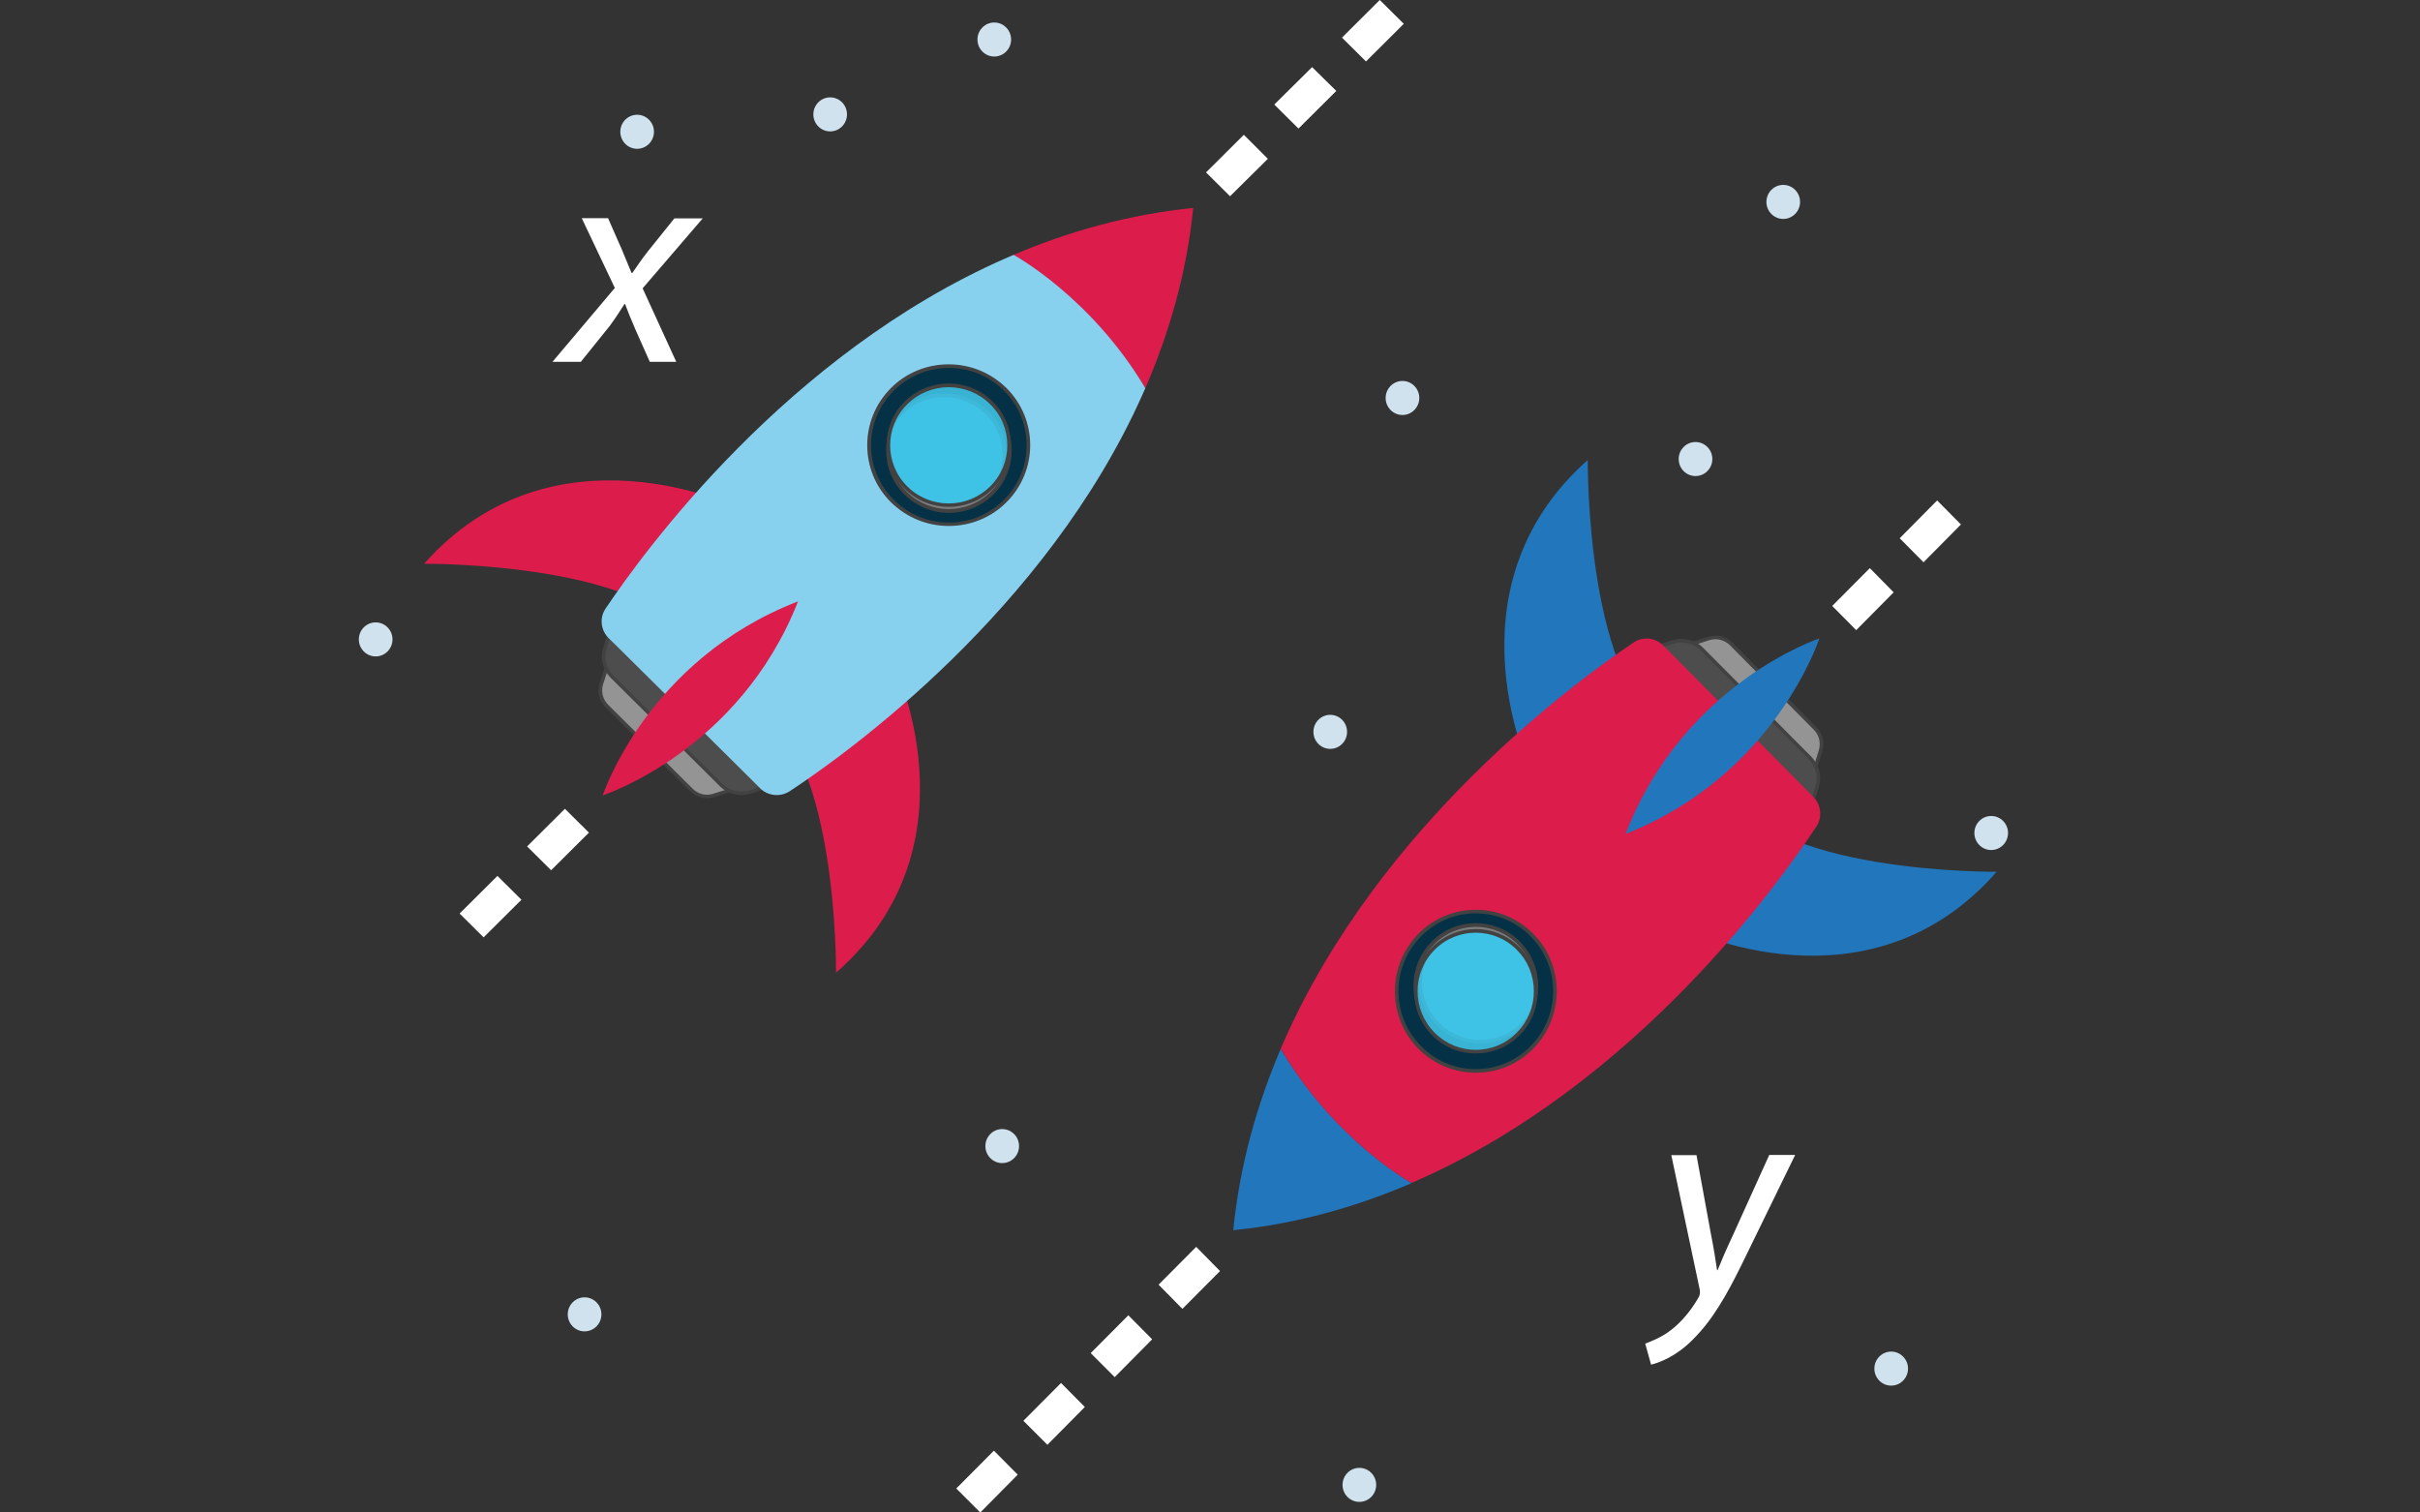 <?xml version="1.0" encoding="utf-8"?>
<!-- Generator: Adobe Illustrator 25.1.0, SVG Export Plug-In . SVG Version: 6.00 Build 0)  -->
<svg version="1.1" id="Layer_1" xmlns="http://www.w3.org/2000/svg" xmlns:xlink="http://www.w3.org/1999/xlink" x="0px" y="0px"
	 viewBox="0 0 128 80" style="enable-background:new 0 0 128 80;" xml:space="preserve">
<rect x="0" y="0" width="128" height="80" fill="#333333" stroke="none"/>
<style type="text/css">
	.st0{fill-rule:evenodd;clip-rule:evenodd;fill:#FFFFFF;}
	.st1{fill:#949494;}
	.st2{fill:#424242;}
	.st3{fill:#4D4D4D;}
	.st4{fill:#DC1C4B;}
	.st5{fill:#87D1EE;}
	.st6{fill:#043146;}
	.st7{fill:#7C7C7C;}
	.st8{fill:#3EC2E5;}
	.st9{opacity:0.08;}
	.st10{fill:#2276BC;}
	.st11{fill:#D0E2EE;}
	.st12{fill:#FFFFFF;}
</style>
<g>
	<g>
		<g>
			<g>
				<g>
					<polygon class="st0" points="27.88,44.77 29.15,46.03 31.15,44.04 29.88,42.78 					"/>
					<polygon class="st0" points="24.31,48.32 25.58,49.58 27.58,47.59 26.31,46.33 					"/>
				</g>
				<g>
					<polygon class="st0" points="63.79,9.12 65.06,10.38 67.06,8.4 65.79,7.13 					"/>
				</g>
				<g>
					<polygon class="st0" points="70.98,1.99 72.25,3.25 74.25,1.26 72.98,0 					"/>
					<polygon class="st0" points="67.4,5.53 68.68,6.8 70.68,4.81 69.4,3.55 					"/>
				</g>
			</g>
			<g>
				<g>
					<g>
						<path class="st1" d="M32.12,35.18l-0.31,0.98c-0.13,0.42-0.02,0.87,0.29,1.18l2.23,2.22l0,0l2.23,2.22
							c0.31,0.31,0.77,0.42,1.19,0.29l0.99-0.31L32.12,35.18z"/>
						<path class="st2" d="M31.66,36.52c0-0.13,0.02-0.26,0.06-0.39L32.08,35l6.85,6.8l-1.14,0.36c-0.46,0.14-0.95,0.02-1.29-0.31
							l-4.47-4.44C31.79,37.17,31.66,36.85,31.66,36.52z M32.17,35.36l-0.27,0.83c-0.12,0.38-0.02,0.8,0.27,1.09l4.47,4.44
							c0.29,0.29,0.71,0.39,1.09,0.26l0.84-0.26L32.17,35.36z"/>
					</g>
					<g>
						<path class="st3" d="M32.4,33.01L32,34.27c-0.17,0.54-0.03,1.13,0.37,1.52l2.88,2.86l0,0l2.88,2.86
							c0.4,0.4,0.99,0.54,1.54,0.37l1.27-0.4L32.4,33.01z"/>
						<path class="st2" d="M31.83,34.73c0-0.16,0.03-0.33,0.08-0.49l0.45-1.41l8.76,8.7l-1.42,0.45c-0.58,0.18-1.2,0.03-1.63-0.4
							l-5.76-5.72C32,35.56,31.83,35.15,31.83,34.73z M32.45,33.19l-0.36,1.11c-0.16,0.51-0.03,1.05,0.35,1.43l5.76,5.72
							c0.38,0.37,0.93,0.51,1.44,0.35l1.12-0.35L32.45,33.19z"/>
					</g>
				</g>
				<g>
					<g>
						<path class="st4" d="M47.21,34.97c0,0,4.77,9.69-2.99,16.48c0,0,0.12-12.26-4.55-14.24L47.21,34.97z"/>
					</g>
					<g>
						<path class="st4" d="M39.03,26.85c0,0-9.76-4.74-16.6,2.97c0,0,12.35-0.11,14.35,4.52L39.03,26.85z"/>
					</g>
				</g>
				<path class="st4" d="M60.58,20.53c1.27-2.93,2.19-6.11,2.53-9.52l-0.01,0.01L63.11,11c-3.4,0.34-6.58,1.24-9.5,2.48
					C55.63,14.71,58.36,16.9,60.58,20.53z"/>
				<path class="st5" d="M60.43,20.87L60.43,20.87l0.15-0.34c-2.89-4.85-6.97-7.05-6.97-7.05l-0.44,0.19c0,0,0,0,0,0
					c-11.53,5.07-19.1,15.48-21.14,18.52c-0.33,0.49-0.26,1.14,0.16,1.56l0.55,0.54l6.97,6.91l0.49,0.49
					c0.42,0.42,1.08,0.48,1.57,0.16C44.84,39.83,55.32,32.31,60.43,20.87z"/>
				<g>
					<g>
						<ellipse class="st6" cx="50.18" cy="23.55" rx="4.22" ry="4.18"/>
						<path class="st2" d="M45.87,23.55c0-1.1,0.42-2.19,1.26-3.03c0.81-0.81,1.9-1.25,3.05-1.25c1.15,0,2.23,0.45,3.05,1.25
							c1.68,1.67,1.68,4.38,0,6.05l0,0c-0.81,0.81-1.9,1.25-3.05,1.25c-1.15,0-2.23-0.45-3.05-1.25
							C46.29,25.74,45.87,24.65,45.87,23.55z M54.3,23.55c0-1.05-0.4-2.09-1.2-2.89c-0.78-0.77-1.81-1.2-2.91-1.2
							c-1.1,0-2.13,0.43-2.91,1.2c-1.61,1.59-1.61,4.19,0,5.78c0.78,0.77,1.81,1.2,2.91,1.2c1.1,0,2.13-0.43,2.91-1.2
							C53.9,25.64,54.3,24.6,54.3,23.55z"/>
					</g>
					<g>
						<ellipse class="st7" cx="50.19" cy="23.83" rx="3.23" ry="3.2"/>
						<path class="st2" d="M46.87,23.83c0-0.84,0.32-1.69,0.97-2.33c0.63-0.62,1.46-0.97,2.35-0.97c0.89,0,1.72,0.34,2.35,0.97
							c0.63,0.62,0.97,1.45,0.97,2.33c0,0,0,0,0,0c0,0.88-0.35,1.71-0.97,2.33c-1.3,1.29-3.4,1.29-4.7,0
							C47.19,25.52,46.87,24.68,46.87,23.83z M53.31,23.83c0-0.83-0.33-1.61-0.92-2.2c-0.59-0.59-1.38-0.91-2.21-0.91
							c-0.84,0-1.62,0.32-2.21,0.91c-1.22,1.21-1.22,3.18,0,4.39c1.22,1.21,3.2,1.21,4.42,0C52.99,25.44,53.31,24.66,53.31,23.83z"
							/>
					</g>
					<g>
						<ellipse class="st8" cx="50.18" cy="23.55" rx="3.19" ry="3.17"/>
						<path class="st2" d="M46.89,23.55c0-0.84,0.32-1.67,0.96-2.31c1.28-1.27,3.37-1.27,4.66,0c1.28,1.27,1.28,3.35,0,4.62l0,0
							c-1.28,1.27-3.37,1.27-4.66,0C47.21,25.22,46.89,24.39,46.89,23.55z M53.28,23.55c0-0.79-0.3-1.58-0.91-2.17
							c-1.21-1.2-3.17-1.2-4.38,0c-1.21,1.2-1.21,3.15,0,4.35c1.21,1.2,3.17,1.2,4.38,0C52.98,25.13,53.28,24.34,53.28,23.55z"/>
					</g>
					<g class="st9">
						<g>
							<path d="M52.2,21.83c0.89,0.89,1.14,2.17,0.76,3.28c0.69-1.21,0.52-2.77-0.52-3.81c-1.25-1.24-3.27-1.24-4.52,0
								c-0.35,0.35-0.6,0.76-0.76,1.2c0.14-0.24,0.31-0.47,0.52-0.68C48.93,20.59,50.95,20.59,52.2,21.83z"/>
							<path class="st2" d="M47.07,22.48c0.17-0.47,0.43-0.89,0.78-1.24c0.62-0.62,1.45-0.96,2.33-0.96c0.88,0,1.71,0.34,2.33,0.96
								c1.04,1.03,1.26,2.65,0.53,3.92l-0.18-0.08c0.39-1.13,0.11-2.34-0.73-3.18l0,0c-1.21-1.2-3.17-1.2-4.38,0
								c-0.19,0.19-0.36,0.41-0.5,0.66L47.07,22.48z M53.28,23.55c0-0.8-0.31-1.59-0.9-2.18c-0.59-0.58-1.36-0.9-2.19-0.9
								c-0.83,0-1.61,0.32-2.19,0.9c-0.08,0.08-0.15,0.16-0.22,0.24c1.29-1.13,3.27-1.08,4.5,0.15l0,0
								c0.63,0.62,0.96,1.44,0.96,2.29C53.26,23.88,53.28,23.72,53.28,23.55z"/>
						</g>
					</g>
				</g>
				<path class="st4" d="M42.21,31.81c-7.98,3.08-10.33,10.26-10.33,10.26S39.1,39.73,42.21,31.81z"/>
			</g>
		</g>
		<g>
			<g>
				<g>
					<polygon class="st0" points="57.69,71.57 58.96,72.84 60.94,70.84 59.68,69.57 					"/>
					<polygon class="st0" points="54.13,75.15 55.4,76.42 57.38,74.42 56.12,73.15 					"/>
					<polygon class="st0" points="50.58,78.73 51.85,80 53.83,78 52.57,76.73 					"/>
				</g>
				<g>
					<polygon class="st0" points="61.28,67.95 62.54,69.23 64.53,67.23 63.27,65.95 					"/>
				</g>
				<g>
					<polygon class="st0" points="100.48,28.47 101.74,29.74 103.72,27.74 102.46,26.47 					"/>
					<polygon class="st0" points="96.91,32.05 98.18,33.33 100.16,31.33 98.9,30.05 					"/>
				</g>
			</g>
			<g>
				<g>
					<g>
						<path class="st1" d="M95.99,40.71l0.31-0.99c0.13-0.42,0.02-0.88-0.29-1.19l-2.22-2.23l0,0l-2.22-2.23
							c-0.31-0.31-0.77-0.42-1.18-0.29l-0.98,0.31L95.99,40.71z"/>
						<path class="st2" d="M90.74,33.62c0.33,0,0.65,0.13,0.89,0.37l4.44,4.47c0.34,0.34,0.46,0.83,0.31,1.29l-0.36,1.14l-6.8-6.85
							l1.13-0.36C90.48,33.64,90.61,33.62,90.74,33.62z M95.94,40.53l0.26-0.84c0.12-0.39,0.02-0.81-0.26-1.09l-4.44-4.47
							c-0.29-0.29-0.7-0.39-1.09-0.27l-0.83,0.27L95.94,40.53z"/>
					</g>
					<g>
						<path class="st3" d="M95.71,42.9l0.4-1.27c0.17-0.54,0.03-1.13-0.37-1.54l-2.86-2.88l0,0l-2.86-2.88
							c-0.4-0.4-0.99-0.55-1.52-0.37l-1.26,0.4L95.71,42.9z"/>
						<path class="st2" d="M88.95,33.79c0.42,0,0.83,0.17,1.13,0.47l5.72,5.76c0.43,0.43,0.58,1.05,0.4,1.63l-0.45,1.42l-8.7-8.76
							l1.41-0.45C88.63,33.81,88.79,33.79,88.95,33.79z M95.67,42.72l0.35-1.12c0.16-0.51,0.03-1.06-0.35-1.44l-5.72-5.76
							c-0.37-0.38-0.92-0.51-1.43-0.35l-1.11,0.36L95.67,42.72z"/>
					</g>
				</g>
				<g>
					<g>
						<path class="st10" d="M81.01,40.93c0,0-4.74-9.76,2.97-16.6c0,0-0.11,12.35,4.52,14.35L81.01,40.93z"/>
					</g>
					<g>
						<path class="st10" d="M89.13,49.1c0,0,9.69,4.77,16.48-2.99c0,0-12.26,0.12-14.24-4.55L89.13,49.1z"/>
					</g>
				</g>
				<path class="st10" d="M67.74,55.48c-1.26,2.95-2.17,6.16-2.51,9.59l0.01-0.01l-0.01,0.01c3.38-0.34,6.53-1.24,9.43-2.49
					C72.65,61.34,69.94,59.13,67.74,55.48z"/>
				<path class="st4" d="M67.89,55.13L67.89,55.13l-0.15,0.34c2.87,4.88,6.92,7.1,6.92,7.1l0.43-0.19c0,0,0,0,0,0
					c11.45-5.11,18.96-15.59,20.98-18.66c0.33-0.49,0.26-1.15-0.16-1.57l-0.54-0.55l-6.91-6.97l-0.49-0.49
					c-0.42-0.42-1.07-0.49-1.56-0.16C83.37,36.03,72.96,43.6,67.89,55.13z"/>
				<g>
					<g>
						<ellipse class="st6" cx="78.06" cy="52.43" rx="4.18" ry="4.22"/>
						<path class="st2" d="M78.06,48.12c1.14,0,2.22,0.45,3.03,1.26c0.81,0.81,1.25,1.9,1.25,3.05c0,1.15-0.45,2.23-1.25,3.05
							c-0.81,0.81-1.88,1.26-3.03,1.26c-1.14,0-2.22-0.45-3.03-1.26c-0.81-0.81-1.25-1.9-1.25-3.05c0-1.15,0.45-2.23,1.25-3.05l0,0
							C75.84,48.57,76.92,48.12,78.06,48.12z M78.06,56.55c1.09,0,2.12-0.43,2.89-1.21s1.2-1.81,1.2-2.91s-0.43-2.13-1.2-2.91
							s-1.8-1.21-2.89-1.21c-1.09,0-2.12,0.43-2.89,1.21l0,0c-0.77,0.78-1.2,1.81-1.2,2.91s0.43,2.13,1.2,2.91
							C75.94,56.12,76.97,56.55,78.06,56.55z"/>
					</g>
					<g>
						<ellipse class="st7" cx="78.06" cy="52.15" rx="3.2" ry="3.23"/>
						<path class="st2" d="M78.06,48.83c0.84,0,1.69,0.32,2.33,0.97c1.29,1.3,1.29,3.4,0,4.7c-0.62,0.63-1.45,0.97-2.33,0.97
							c-0.88,0-1.71-0.35-2.33-0.97c-1.29-1.3-1.29-3.4,0-4.7l0,0C76.37,49.15,77.21,48.83,78.06,48.83z M78.06,55.28
							c0.83,0,1.61-0.33,2.2-0.92c1.21-1.22,1.21-3.2,0-4.42c-1.21-1.22-3.18-1.22-4.39,0c-1.21,1.22-1.21,3.2,0,4.42
							C76.45,54.95,77.23,55.28,78.06,55.28z"/>
					</g>
					<g>
						<ellipse class="st8" cx="78.06" cy="52.43" rx="3.17" ry="3.19"/>
						<path class="st2" d="M78.06,49.14c0.84,0,1.67,0.32,2.31,0.96c0.62,0.62,0.96,1.45,0.96,2.33c0,0.88-0.34,1.71-0.96,2.33
							c-1.27,1.28-3.35,1.28-4.62,0c-1.27-1.28-1.27-3.37,0-4.66l0,0C76.39,49.46,77.23,49.14,78.06,49.14z M78.06,55.53
							c0.79,0,1.57-0.3,2.17-0.91c0.58-0.59,0.9-1.36,0.9-2.19c0-0.83-0.32-1.61-0.9-2.19c-1.2-1.21-3.15-1.21-4.35,0
							c-1.2,1.21-1.2,3.17,0,4.38C76.49,55.23,77.27,55.53,78.06,55.53z"/>
					</g>
					<g class="st9">
						<g>
							<path d="M76.06,54.16c-0.89-0.89-1.14-2.19-0.75-3.31c-0.69,1.22-0.52,2.79,0.51,3.83c1.24,1.25,3.25,1.25,4.49,0
								c0.35-0.35,0.6-0.77,0.75-1.21c-0.14,0.24-0.31,0.48-0.51,0.68C79.3,55.41,77.29,55.41,76.06,54.16z"/>
							<path class="st2" d="M75.22,50.81l0.17,0.08c-0.39,1.13-0.11,2.36,0.73,3.21c1.2,1.21,3.15,1.21,4.35,0
								c0.19-0.19,0.36-0.42,0.5-0.66l0.17,0.08c-0.16,0.48-0.42,0.9-0.77,1.25c-1.27,1.28-3.35,1.28-4.62,0
								C74.72,53.72,74.5,52.09,75.22,50.81z M78.3,55.19c-0.84,0-1.67-0.32-2.31-0.96l0,0c-0.62-0.63-0.95-1.45-0.96-2.3
								c-0.16,0.96,0.14,1.97,0.86,2.69c1.2,1.21,3.15,1.21,4.35,0c0.08-0.08,0.15-0.16,0.22-0.24
								C79.84,54.92,79.07,55.19,78.3,55.19z"/>
						</g>
					</g>
				</g>
				<path class="st10" d="M85.98,44.11C93.89,41,96.23,33.77,96.23,33.77S89.06,36.13,85.98,44.11z"/>
			</g>
		</g>
	</g>
	<ellipse class="st11" cx="19.87" cy="33.82" rx="0.89" ry="0.9"/>
	<ellipse class="st11" cx="43.91" cy="6.05" rx="0.89" ry="0.9"/>
	<ellipse class="st11" cx="105.32" cy="44.06" rx="0.89" ry="0.9"/>
	<ellipse class="st11" cx="100.03" cy="72.39" rx="0.89" ry="0.9"/>
	<ellipse class="st11" cx="71.9" cy="78.54" rx="0.89" ry="0.9"/>
	<ellipse class="st11" cx="70.36" cy="38.71" rx="0.89" ry="0.9"/>
	<ellipse class="st11" cx="52.59" cy="2.09" rx="0.89" ry="0.9"/>
	<ellipse class="st11" cx="89.68" cy="24.28" rx="0.89" ry="0.9"/>
	<ellipse class="st11" cx="94.32" cy="10.68" rx="0.89" ry="0.9"/>
	<ellipse class="st11" cx="74.18" cy="21.05" rx="0.89" ry="0.9"/>
	<ellipse class="st11" cx="53.01" cy="60.62" rx="0.89" ry="0.9"/>
	<ellipse class="st11" cx="33.7" cy="6.97" rx="0.89" ry="0.9"/>
	<ellipse class="st11" cx="30.92" cy="69.52" rx="0.89" ry="0.9"/>
	<path class="st12" d="M32.17,11.56l0.73,1.66c0.2,0.49,0.36,0.86,0.5,1.21h0.05c0.3-0.42,0.45-0.67,0.83-1.15l1.39-1.73h1.5
		l-3.18,3.7l1.78,3.89h-1.4l-0.76-1.71c-0.25-0.57-0.36-0.86-0.55-1.35h-0.03c-0.23,0.36-0.45,0.71-0.78,1.16l-1.53,1.9h-1.5
		l3.3-3.91l-1.75-3.69H32.17z"/>
	<path class="st12" d="M89.73,61.09l0.75,4.1c0.17,0.86,0.26,1.43,0.34,1.99h0.03c0.2-0.49,0.42-1.02,0.81-1.85l1.92-4.24h1.37
		l-2.82,5.78c-0.81,1.65-1.57,2.98-2.6,3.99c-0.84,0.86-1.76,1.22-2.2,1.32l-0.31-1.11c0.33-0.13,0.87-0.33,1.39-0.74
		c0.5-0.39,1.04-1,1.45-1.74c0.06-0.13,0.06-0.22,0.05-0.35l-1.51-7.14H89.73z"/>
</g>
</svg>
